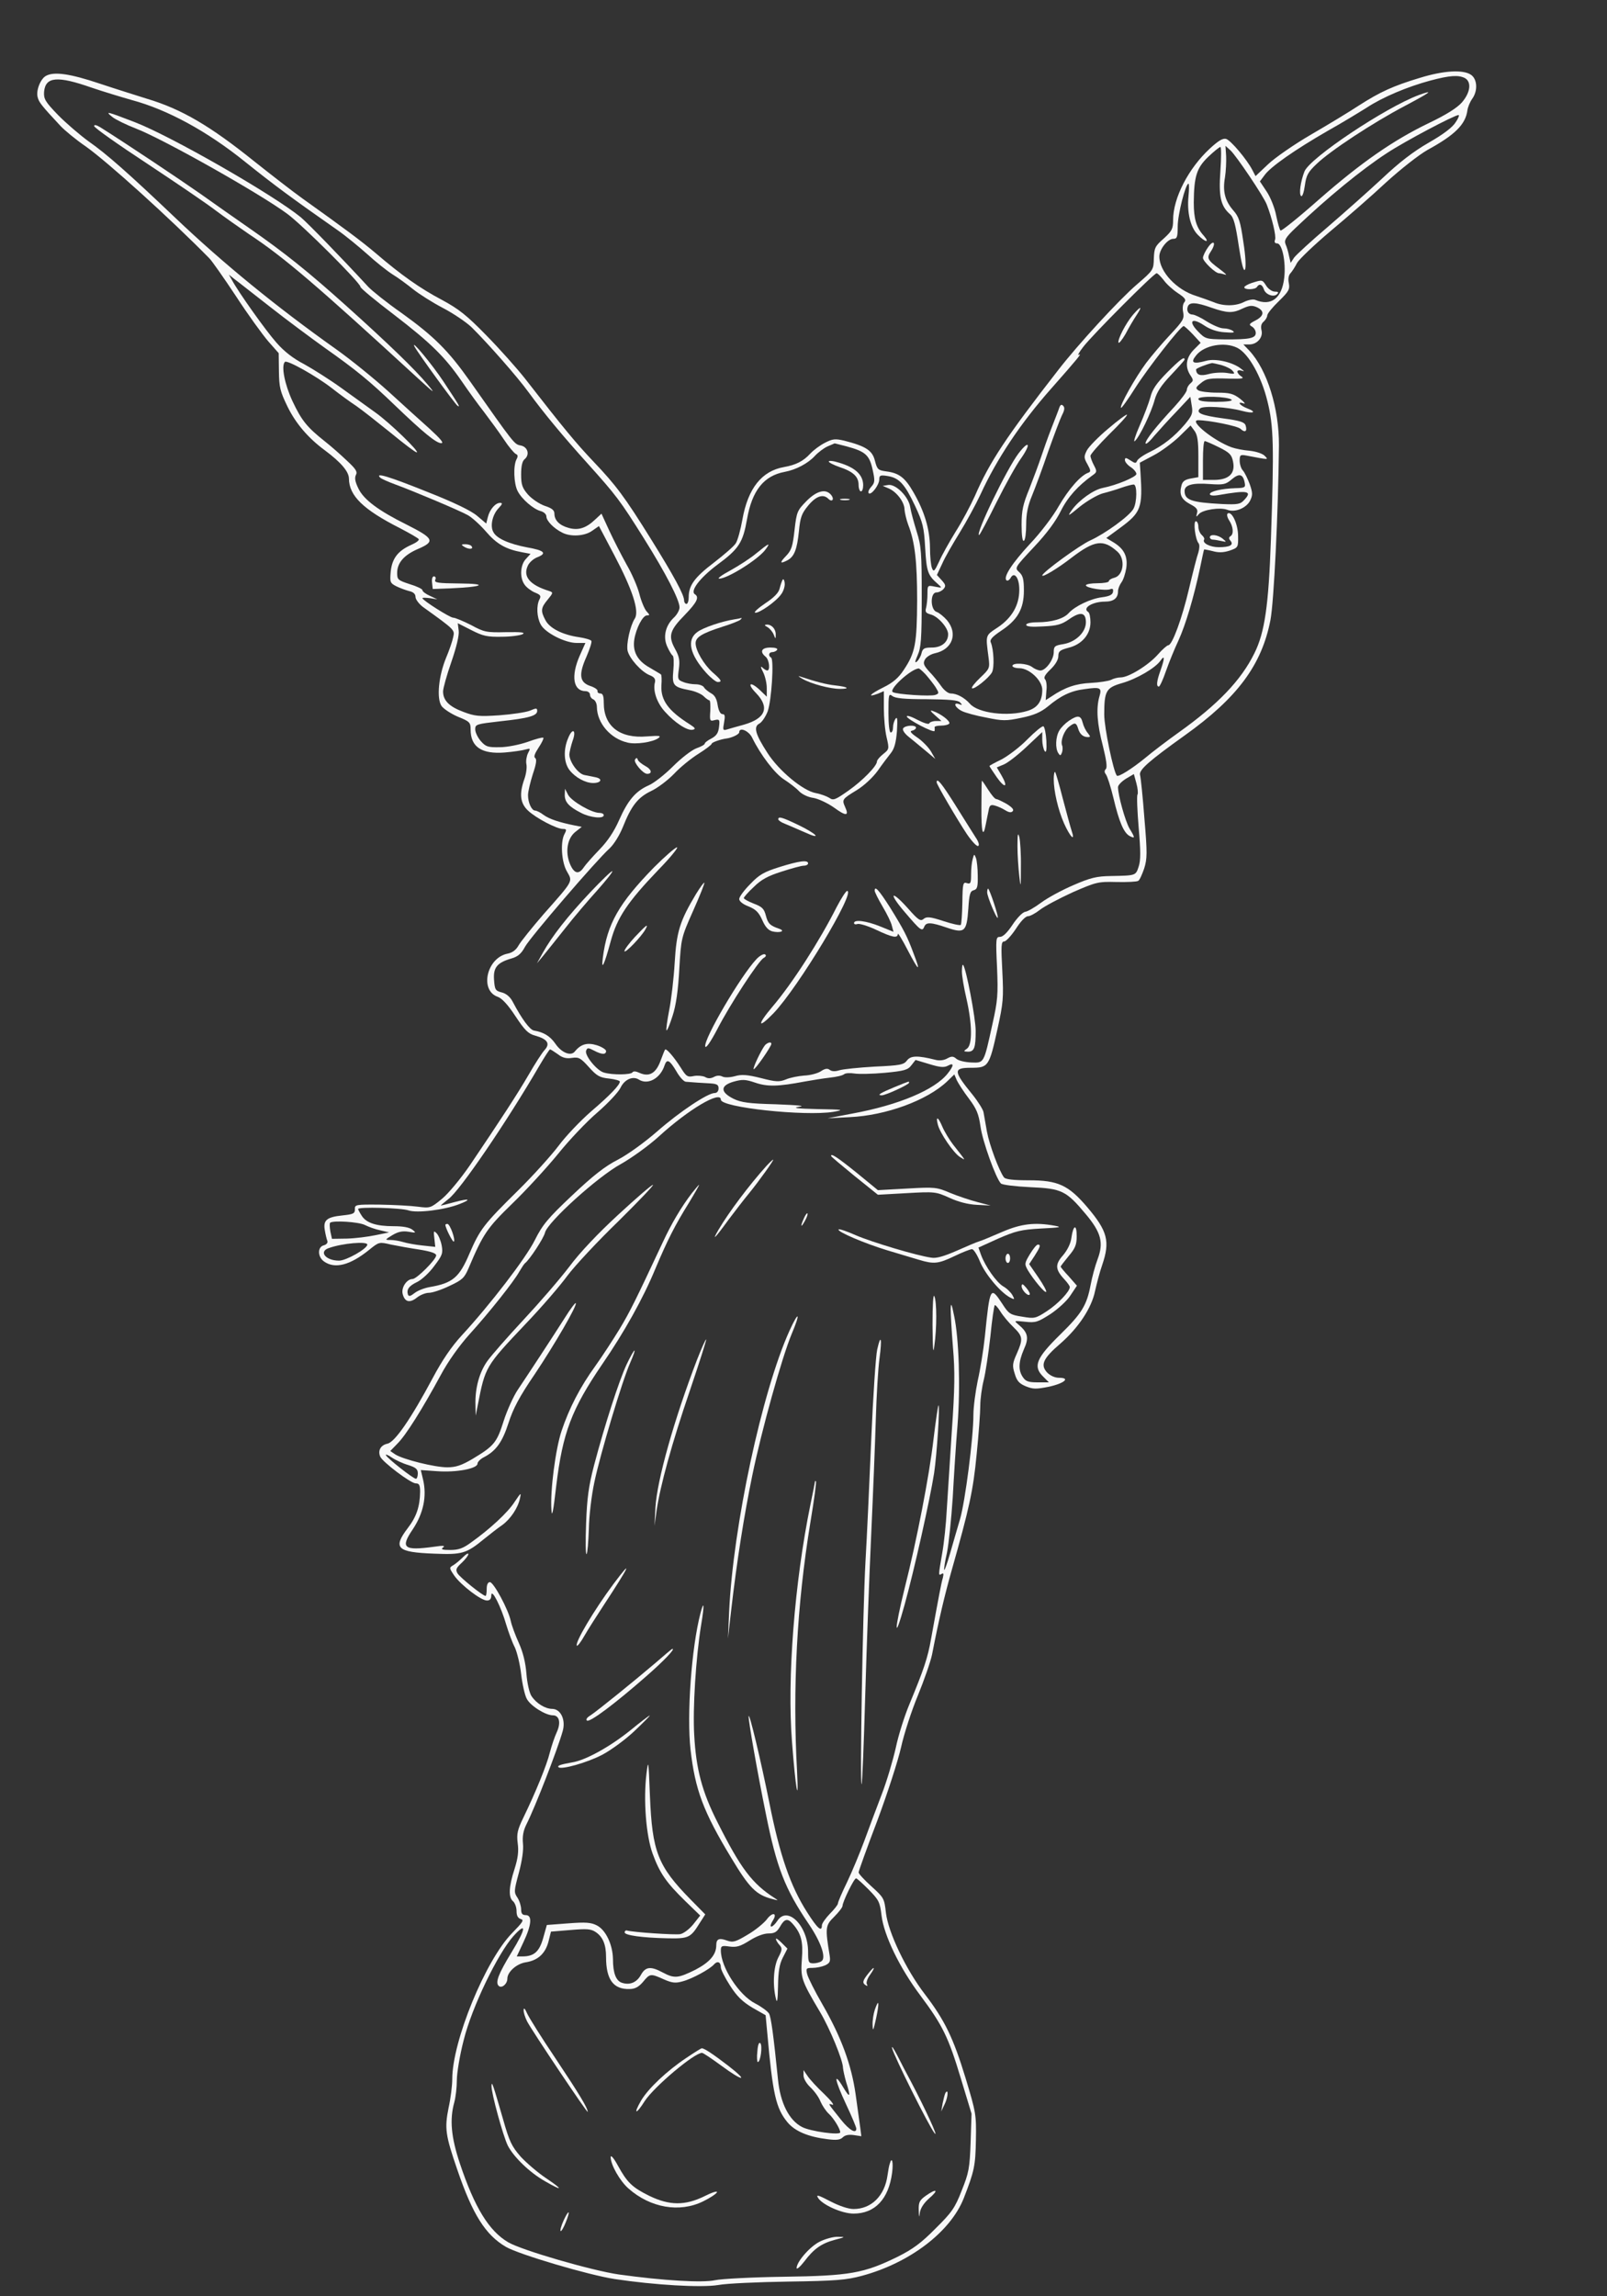 <?xml version="1.0" encoding="UTF-8" standalone="no"?>
<svg
   version="1.0"
   width="700pt"
   height="1000pt"
   viewBox="0 0 700 1000"
   preserveAspectRatio="xMidYMid meet"
   id="svg86"
   sodipodi:docname="statue1.svg"
   inkscape:version="1.3.2 (091e20e, 2023-11-25)"
   xmlns:inkscape="http://www.inkscape.org/namespaces/inkscape"
   xmlns:sodipodi="http://sodipodi.sourceforge.net/DTD/sodipodi-0.dtd"
   xmlns="http://www.w3.org/2000/svg"
   xmlns:svg="http://www.w3.org/2000/svg">
  <rect x="0" y="0" width="700" height="1000" fill="#333333" stroke="none"/>
  <defs
     id="defs86" />
  <sodipodi:namedview
     id="namedview86"
     pagecolor="#ffffff"
     bordercolor="#000000"
     borderopacity="0.25"
     inkscape:showpageshadow="2"
     inkscape:pageopacity="0.0"
     inkscape:pagecheckerboard="0"
     inkscape:deskcolor="#d1d1d1"
     inkscape:document-units="pt"
     inkscape:zoom="0.177"
     inkscape:cx="466.10169"
     inkscape:cy="666.66667"
     inkscape:window-width="1712"
     inkscape:window-height="1041"
     inkscape:window-x="0"
     inkscape:window-y="43"
     inkscape:window-maximized="1"
     inkscape:current-layer="svg86" />
  <g
     transform="translate(0,1000) scale(0.1,-0.1)"
     fill="#000000"
     stroke="none"
     id="g86"
     style="fill:#f9f9f9">
    <path
       d="M6185 9661 c-116 -35 -173 -61 -265 -120 -41 -27 -135 -84 -209 -127 -74 -43 -159 -102 -188 -130 l-54 -51 -14 27 c-24 46 -93 128 -114 135 -14 4 -33 -7 -71 -42 -93 -86 -160 -215 -160 -311 0 -39 -5 -48 -41 -81 -38 -33 -41 -41 -43 -87 -1 -49 -2 -51 -74 -113 -77 -66 -257 -262 -342 -372 -226 -290 -300 -402 -363 -548 -19 -42 -56 -112 -84 -156 -27 -44 -60 -102 -72 -130 -20 -43 -24 -47 -31 -30 -5 11 -9 52 -9 91 -1 80 -24 157 -72 240 -36 63 -62 84 -118 91 -36 5 -40 8 -50 47 -11 44 -39 63 -134 87 -39 9 -50 8 -83 -9 -22 -11 -50 -32 -64 -47 -31 -34 -64 -50 -115 -59 -97 -17 -157 -93 -181 -228 -8 -45 -21 -92 -29 -104 -8 -13 -51 -50 -95 -84 -84 -64 -110 -99 -110 -150 0 -16 -4 -30 -10 -30 -5 0 -10 7 -10 15 0 25 -46 109 -143 265 -117 188 -154 237 -252 340 -75 79 -130 145 -297 360 -37 47 -113 132 -170 190 -85 87 -119 114 -193 154 -95 50 -177 108 -288 203 -65 55 -138 109 -320 239 -42 30 -136 103 -209 161 -193 155 -317 228 -468 273 -41 13 -134 42 -206 66 -128 43 -198 53 -233 34 -24 -12 -45 -64 -37 -93 5 -22 17 -37 100 -126 17 -18 66 -59 110 -89 93 -66 363 -309 538 -487 11 -11 63 -85 116 -165 52 -80 116 -168 141 -197 l45 -51 1 -79 c1 -70 5 -87 38 -155 36 -73 90 -136 162 -189 71 -53 105 -93 105 -124 1 -74 62 -134 222 -215 42 -22 79 -43 82 -48 3 -5 -12 -16 -33 -25 -58 -26 -83 -59 -89 -116 -4 -46 -3 -50 24 -64 16 -8 41 -17 56 -21 19 -4 28 -13 28 -26 0 -10 15 -30 32 -43 142 -102 139 -100 132 -132 -3 -16 -17 -57 -31 -90 -32 -78 -42 -175 -20 -209 9 -13 41 -34 71 -47 52 -21 56 -25 56 -56 0 -76 48 -108 149 -100 36 3 77 9 90 13 22 6 22 5 11 -16 -6 -12 -10 -34 -7 -48 3 -14 -1 -43 -9 -65 -23 -65 -18 -105 16 -137 35 -33 125 -80 152 -80 16 0 17 -3 7 -22 -19 -35 -13 -124 11 -164 25 -44 29 -37 -102 -185 -51 -59 -100 -120 -109 -136 -11 -20 -27 -32 -48 -36 -91 -18 -123 -160 -43 -188 18 -6 45 -35 77 -84 41 -62 56 -77 86 -85 54 -15 67 -35 41 -63 -11 -12 -42 -60 -69 -107 -50 -86 -124 -199 -255 -393 -41 -60 -95 -125 -123 -148 -49 -40 -51 -41 -105 -34 -30 4 -104 8 -165 9 -106 1 -110 0 -109 -20 0 -19 -7 -22 -54 -27 -69 -7 -85 -21 -77 -65 3 -18 8 -39 11 -46 3 -8 -4 -16 -15 -19 -29 -7 -28 -51 1 -71 47 -33 113 -16 196 51 43 35 44 35 95 23 29 -6 85 -16 125 -22 49 -8 72 -16 72 -25 0 -18 -85 -103 -103 -103 -25 0 -50 -37 -43 -65 9 -35 30 -41 62 -16 15 12 38 21 53 21 14 0 54 13 89 30 56 26 65 35 83 77 64 151 81 175 191 282 60 58 150 156 199 216 49 61 126 142 172 181 46 40 91 88 100 107 17 36 53 52 79 36 40 -26 95 5 113 62 10 29 22 23 51 -26 14 -25 33 -46 42 -46 34 -3 68 -5 105 -7 30 -2 37 -6 37 -22 0 -12 -7 -20 -17 -20 -30 0 -152 -81 -249 -166 -55 -48 -128 -101 -172 -124 -57 -29 -109 -70 -200 -156 -106 -100 -129 -128 -162 -194 -39 -79 -197 -284 -319 -416 -45 -49 -85 -108 -126 -185 -95 -178 -165 -279 -197 -286 -29 -6 -43 -29 -32 -56 9 -23 133 -117 155 -117 15 0 19 -7 19 -37 -1 -64 -16 -109 -54 -158 -66 -87 -47 -105 115 -111 122 -5 140 0 219 65 25 20 59 47 77 59 36 26 69 74 78 117 6 27 4 25 -23 -15 -29 -46 -108 -119 -191 -178 -34 -25 -54 -32 -90 -32 -35 0 -42 3 -31 11 11 8 0 9 -40 3 -132 -18 -147 -5 -92 76 46 69 62 143 45 216 l-10 42 72 -5 c82 -6 175 11 175 33 0 7 12 20 28 28 52 27 80 65 107 149 20 62 47 114 114 212 87 130 187 302 179 310 -2 3 -24 -26 -47 -63 -56 -88 -165 -254 -206 -315 -18 -27 -46 -88 -61 -135 -30 -95 -42 -109 -135 -165 -49 -29 -74 -37 -111 -37 -54 0 -191 34 -226 56 l-22 15 32 33 c36 36 106 147 188 298 32 60 81 128 124 176 88 97 195 232 218 274 10 17 21 34 25 37 19 14 81 108 87 133 10 45 231 245 331 299 46 26 120 79 164 119 130 119 271 202 271 161 0 -34 366 -73 490 -53 50 9 44 10 -70 12 -87 2 -111 5 -80 10 31 4 0 7 -100 11 -119 3 -152 8 -185 24 -58 29 -58 57 -1 74 39 11 52 11 96 -4 53 -18 99 -17 215 5 33 6 83 14 110 17 28 3 55 9 62 15 6 5 26 6 45 3 18 -3 78 -2 132 3 86 8 101 13 116 33 l18 23 60 -18 c46 -14 64 -16 81 -7 27 15 27 1 -1 -34 -56 -71 -213 -137 -413 -174 l-110 -21 96 5 c158 7 338 73 425 156 l31 30 11 -26 c7 -14 30 -50 53 -80 33 -44 42 -66 50 -121 9 -65 67 -226 89 -248 6 -6 64 -13 128 -16 137 -6 156 -15 242 -118 67 -80 78 -124 51 -196 -11 -29 -24 -78 -30 -110 -17 -90 -38 -125 -133 -218 -104 -102 -119 -138 -75 -182 l26 -26 -49 0 c-39 0 -52 4 -64 22 -21 30 -20 66 4 122 23 50 18 73 -24 108 -20 17 -20 17 29 12 46 -5 55 -2 110 33 33 22 73 58 88 82 l28 42 -35 40 c-20 21 -36 41 -36 43 0 2 16 23 35 46 29 34 35 50 35 87 0 54 -15 49 -23 -7 -3 -25 -17 -53 -36 -76 -36 -40 -35 -62 5 -105 13 -14 24 -29 24 -34 0 -19 -52 -74 -100 -105 -49 -32 -54 -33 -107 -24 -52 8 -59 12 -87 56 -52 79 -54 75 -76 -142 -6 -58 -20 -144 -31 -192 -10 -48 -19 -116 -19 -150 0 -100 -36 -377 -58 -453 -11 -38 -31 -105 -43 -148 -12 -42 -24 -76 -26 -74 -2 2 3 37 12 76 8 40 19 148 25 239 5 92 14 235 21 317 13 168 6 377 -15 475 -11 54 -14 59 -15 29 0 -20 4 -95 10 -167 9 -104 8 -178 -5 -364 -8 -128 -18 -282 -22 -343 -3 -60 -12 -146 -20 -190 -17 -98 -17 -98 -2 -89 8 5 9 0 5 -17 -7 -23 -17 -77 -51 -264 -15 -86 -32 -135 -94 -285 -22 -52 -49 -138 -60 -191 -12 -53 -39 -146 -62 -205 -23 -60 -57 -151 -76 -203 -19 -51 -52 -131 -74 -177 -22 -45 -40 -87 -40 -93 0 -6 -16 -26 -35 -45 -19 -20 -35 -42 -35 -51 0 -30 -19 -14 -64 57 -73 114 -119 247 -165 478 -38 189 -88 397 -90 376 -2 -16 39 -249 75 -425 47 -234 83 -327 187 -480 54 -80 77 -148 55 -162 -7 -5 -23 -9 -35 -9 -21 0 -23 5 -23 50 0 113 -90 203 -134 135 -9 -14 -21 -25 -26 -25 -6 0 -3 11 5 24 24 36 0 42 -26 6 -13 -16 -49 -46 -82 -65 -53 -32 -64 -35 -90 -26 -35 13 -47 7 -47 -20 0 -41 -28 -74 -91 -107 -75 -37 -91 -39 -142 -12 -52 28 -75 26 -95 -10 -18 -33 -48 -46 -82 -35 -27 8 -40 43 -40 103 -1 63 -31 127 -70 147 -25 13 -48 15 -125 9 l-93 -7 -16 -57 c-17 -60 -40 -80 -91 -80 l-24 0 29 62 c36 76 39 118 10 118 -15 0 -20 7 -20 25 0 14 -7 37 -16 51 -16 23 -15 30 6 108 14 52 21 100 18 127 -3 31 1 56 15 84 39 77 135 325 158 406 14 49 -8 96 -45 97 -31 0 -70 24 -91 56 -9 13 -19 57 -22 98 -4 49 -15 93 -33 133 -15 33 -31 76 -35 95 -10 50 -75 170 -91 170 -9 0 -14 -11 -14 -30 0 -16 -2 -30 -5 -30 -12 0 -111 80 -122 98 -9 16 -7 23 18 46 16 15 29 32 29 38 0 6 -10 0 -23 -13 -13 -13 -32 -29 -42 -35 -19 -11 -19 -12 4 -46 29 -41 116 -108 142 -108 13 0 19 7 19 23 1 32 43 -51 65 -128 10 -33 26 -77 37 -98 10 -21 23 -74 28 -117 5 -44 16 -92 24 -107 15 -31 82 -73 114 -73 29 0 36 -33 17 -74 -9 -19 -22 -58 -30 -88 -13 -54 -62 -174 -116 -285 -25 -52 -29 -69 -24 -110 5 -35 1 -66 -14 -113 -25 -77 -27 -123 -6 -140 8 -7 15 -26 15 -42 0 -21 6 -31 18 -35 16 -4 9 -14 -37 -61 -116 -118 -261 -471 -261 -636 0 -28 -7 -85 -16 -125 -18 -90 -14 -119 38 -270 67 -196 123 -284 212 -336 57 -33 361 -123 474 -140 172 -26 376 -38 450 -26 37 7 175 13 307 15 205 3 252 7 319 25 208 56 386 191 444 338 46 118 51 141 53 255 2 109 0 119 -45 268 -54 177 -91 252 -177 365 -83 108 -160 270 -170 355 -7 63 -9 66 -63 115 -31 28 -56 55 -56 61 0 5 36 106 81 224 44 118 91 263 104 321 13 59 46 160 73 225 27 66 55 146 62 179 29 150 55 259 85 365 77 272 94 348 109 505 9 88 16 184 16 214 0 29 7 79 15 111 8 32 21 118 29 190 7 72 16 133 19 136 2 3 14 -10 25 -28 11 -18 37 -49 56 -67 42 -41 43 -52 15 -116 -19 -42 -20 -53 -9 -87 9 -31 19 -43 48 -55 32 -13 45 -13 101 -2 68 15 95 39 44 39 -18 0 -38 9 -52 23 -30 33 -18 61 58 126 79 69 136 155 151 229 7 31 20 82 31 113 35 103 24 147 -65 252 -82 96 -127 117 -254 117 -68 0 -103 4 -109 13 -21 28 -63 140 -74 199 -6 35 -13 73 -15 85 -2 11 -23 45 -47 75 -85 104 -86 118 -7 118 75 0 79 5 115 169 25 114 27 134 21 252 -6 112 -5 129 8 129 8 0 31 25 51 55 21 33 42 55 53 55 9 0 33 13 52 28 19 15 83 49 142 76 103 45 111 47 192 45 46 -1 88 1 94 5 6 3 17 28 26 54 13 42 14 66 1 217 -7 94 -16 179 -19 190 -6 22 39 61 194 172 230 164 336 307 374 503 15 78 34 466 37 760 1 161 -51 329 -129 413 l-26 27 26 0 c34 0 61 31 53 62 -4 16 -1 29 9 37 9 8 16 20 16 27 0 8 23 36 50 62 44 43 49 52 44 79 -4 19 -1 35 8 44 7 8 20 28 28 44 9 16 74 78 145 138 72 60 181 155 243 213 65 59 143 120 180 141 119 65 166 111 174 173 2 14 11 36 21 50 25 35 22 85 -5 104 -34 24 -120 19 -223 -13z m196 -1 c30 -17 24 -63 -13 -106 -21 -24 -69 -54 -142 -89 -156 -75 -296 -172 -481 -334 -87 -77 -163 -138 -167 -135 -4 3 -12 32 -19 65 -6 33 -25 80 -41 104 l-30 45 21 28 c25 35 130 109 276 193 61 34 136 80 168 100 70 46 177 91 277 118 86 23 123 25 151 11z m-5981 -42 c47 -16 126 -40 175 -54 153 -41 327 -135 493 -269 130 -104 202 -157 402 -297 36 -25 94 -73 130 -105 36 -33 85 -72 110 -88 25 -15 65 -45 90 -65 25 -20 83 -57 129 -81 46 -24 102 -62 125 -84 70 -69 199 -215 249 -284 69 -94 148 -189 257 -310 124 -138 141 -160 245 -326 96 -153 155 -268 155 -300 0 -12 -11 -32 -25 -45 -37 -35 -48 -85 -28 -127 8 -18 19 -36 23 -38 5 -3 6 -32 3 -64 -6 -66 -1 -73 72 -87 21 -4 48 -15 59 -25 11 -11 23 -19 26 -19 4 0 5 -21 4 -46 -3 -43 -2 -46 19 -40 21 5 23 2 19 -30 -3 -26 -11 -38 -33 -50 -16 -8 -29 -18 -29 -22 0 -5 -17 -14 -37 -21 -21 -8 -66 -43 -101 -78 -36 -36 -83 -73 -106 -83 -57 -25 -91 -65 -129 -151 -22 -50 -50 -92 -86 -129 -29 -30 -60 -65 -68 -77 -22 -33 -42 -28 -60 14 -22 53 -12 112 23 140 l28 22 -30 6 c-69 14 -111 28 -136 46 -14 11 -31 19 -37 19 -15 0 -31 34 -31 67 0 16 10 57 21 92 15 44 18 65 10 70 -7 5 -2 19 15 45 14 21 23 40 21 43 -3 3 -34 -5 -69 -18 -35 -12 -88 -23 -121 -23 -52 -1 -61 2 -83 27 -13 15 -24 38 -24 51 0 22 6 23 110 35 123 13 160 24 160 45 0 13 -4 13 -32 1 -18 -7 -78 -16 -133 -20 -89 -6 -107 -4 -157 15 -62 23 -88 50 -88 89 0 13 16 71 36 128 22 64 35 117 32 137 l-4 32 59 -30 c51 -26 69 -30 132 -29 40 0 81 6 91 11 14 8 -4 10 -72 9 -85 -2 -95 0 -152 31 -34 17 -69 32 -78 32 -14 0 -134 76 -134 85 0 3 15 2 33 0 l32 -5 -32 15 c-18 8 -33 19 -33 25 0 5 -25 17 -55 26 -52 17 -55 20 -55 49 0 44 30 78 90 104 77 33 71 46 -50 107 -121 60 -185 108 -208 155 -15 30 -18 47 -12 60 8 14 1 26 -38 62 -26 25 -69 63 -97 85 -77 61 -101 90 -141 175 -34 73 -50 154 -33 171 9 10 137 -62 204 -114 33 -26 81 -61 107 -78 26 -18 93 -71 150 -117 57 -47 107 -85 113 -85 16 0 -116 128 -179 173 -32 23 -100 72 -150 108 -50 36 -123 82 -161 103 -48 25 -87 55 -121 94 -47 53 -167 222 -194 273 l-13 23 25 -20 c14 -10 83 -65 154 -120 71 -56 179 -136 239 -179 136 -96 196 -145 305 -250 123 -118 180 -165 202 -165 13 0 -3 19 -51 63 -38 34 -119 107 -180 163 -61 55 -163 138 -228 184 -258 183 -491 373 -699 571 -205 195 -300 279 -379 334 -38 28 -98 79 -133 115 -55 57 -62 69 -60 100 6 66 57 71 208 18z m5941 -150 c-13 -22 -54 -53 -117 -89 -68 -39 -130 -87 -203 -156 -58 -54 -165 -149 -237 -211 -72 -61 -138 -122 -147 -134 l-15 -23 -7 30 c-3 17 -10 40 -15 51 -7 18 0 30 43 71 142 135 289 255 398 326 79 52 293 165 312 166 5 1 0 -14 -12 -31z m-1025 -212 c-8 -112 1 -153 42 -189 16 -14 24 -45 38 -138 12 -79 21 -113 27 -103 5 9 3 58 -7 120 -13 90 -19 110 -45 139 -35 41 -46 82 -35 143 4 26 6 67 5 92 l-3 45 22 -20 c25 -23 145 -201 158 -236 23 -59 42 -138 36 -153 -4 -10 -1 -16 9 -16 22 0 39 -81 31 -150 -10 -89 -57 -125 -126 -96 -9 4 -30 0 -47 -8 -37 -20 -93 -20 -134 -2 -18 7 -52 19 -76 27 -86 26 -161 106 -161 172 0 31 36 77 61 77 16 0 19 7 19 54 0 51 34 186 47 186 3 0 3 -24 0 -54 -7 -71 8 -135 40 -168 32 -33 55 -38 27 -5 -33 36 -44 74 -44 145 1 115 13 151 63 199 25 24 49 43 53 43 4 0 4 -47 0 -104z m-247 -476 c12 -17 40 -42 61 -56 32 -21 38 -30 29 -40 -7 -8 -9 -27 -5 -45 5 -27 -1 -37 -57 -97 -35 -37 -81 -92 -104 -122 -47 -63 -118 -189 -110 -196 2 -3 31 37 63 88 54 85 197 268 210 268 3 0 21 -16 40 -36 l34 -37 -30 -30 c-34 -35 -39 -74 -15 -111 14 -21 14 -24 0 -36 -8 -7 -15 -19 -15 -27 0 -9 -24 -41 -53 -73 -80 -86 -127 -145 -127 -160 0 -8 17 6 37 31 21 24 65 73 98 107 l60 64 6 -38 c6 -34 2 -43 -29 -81 -47 -55 -95 -93 -155 -122 -27 -13 -51 -30 -54 -38 -5 -12 -9 -11 -29 2 -20 13 -24 13 -24 1 0 -7 11 -21 25 -30 14 -9 25 -23 25 -30 0 -13 -86 -49 -147 -61 -40 -8 -103 -53 -134 -96 -21 -30 -18 -29 34 14 31 25 76 51 99 58 24 6 61 17 83 25 23 8 46 14 53 14 16 0 15 -78 -1 -106 -17 -31 -123 -108 -187 -137 -47 -21 -210 -140 -210 -153 0 -10 68 31 126 76 102 78 140 83 202 27 35 -32 26 -103 -14 -113 -13 -3 -24 -10 -24 -15 0 -5 -22 -9 -50 -9 -27 0 -50 -4 -50 -9 0 -12 84 -25 106 -17 11 4 14 1 12 -12 -2 -12 -16 -19 -48 -23 -49 -6 -118 -39 -145 -69 -22 -25 -75 -40 -137 -40 -29 0 -48 -5 -48 -11 0 -8 24 -10 74 -7 61 3 80 8 114 32 49 34 72 29 72 -14 0 -43 -44 -86 -98 -95 -38 -6 -42 -10 -42 -35 0 -33 -35 -80 -58 -80 -9 0 -26 7 -36 15 -22 17 -86 20 -86 5 0 -5 13 -10 30 -10 43 0 100 -53 100 -94 0 -50 -21 -79 -65 -92 -85 -26 -214 -10 -250 31 -24 27 -57 45 -84 45 -11 0 -29 14 -42 33 -12 17 -35 46 -52 63 -24 27 -27 35 -18 52 6 11 25 23 43 27 76 16 102 85 53 144 -14 16 -35 33 -45 36 -28 9 -29 85 -1 85 10 0 24 7 31 15 11 13 9 19 -8 38 l-21 23 23 49 c12 28 47 88 76 135 29 47 70 122 91 167 71 155 175 311 309 462 114 129 135 155 120 146 -8 -5 0 11 19 35 40 52 307 320 319 320 5 0 18 -14 31 -30z m208 -120 c70 -24 92 -25 137 -3 29 13 40 14 61 5 34 -16 32 -38 -7 -58 -27 -14 -29 -18 -15 -26 9 -5 17 -17 17 -28 0 -23 -27 -29 -137 -28 -79 1 -83 2 -114 34 -45 46 -28 63 26 27 25 -17 56 -28 89 -30 38 -3 47 -2 36 6 -8 6 -26 11 -41 11 -14 0 -46 14 -72 30 -26 17 -54 30 -62 30 -18 0 -28 17 -21 35 7 20 36 19 103 -5z m113 -175 c49 -25 105 -125 131 -233 27 -108 29 -197 15 -602 -10 -288 -27 -405 -72 -495 -58 -118 -160 -224 -330 -345 -49 -35 -115 -85 -147 -112 -55 -45 -115 -83 -122 -76 -15 17 -55 209 -55 266 0 103 8 117 77 137 64 18 146 66 168 98 19 27 19 11 0 -43 -17 -47 -19 -70 -7 -70 4 0 18 30 31 68 13 37 37 96 54 132 32 70 67 189 94 315 9 44 17 81 18 82 0 1 17 -2 37 -7 25 -7 46 -7 74 2 37 13 38 14 37 64 0 51 -27 109 -45 98 -5 -3 -3 -16 6 -30 18 -27 21 -60 6 -69 -8 -5 -8 -11 0 -20 15 -18 -2 -28 -51 -28 -38 0 -73 18 -64 33 3 4 -2 13 -10 20 -8 7 -15 23 -15 36 0 13 -5 24 -11 24 -12 0 -3 -78 12 -96 5 -6 4 -23 -1 -40 -6 -16 -24 -87 -41 -159 -30 -128 -73 -245 -90 -245 -5 0 -26 -18 -46 -41 -42 -47 -127 -99 -161 -99 -13 0 -32 -5 -43 -11 -11 -5 -50 -11 -87 -13 -65 -3 -113 -19 -172 -59 l-25 -16 3 40 c3 22 0 45 -6 51 -7 7 0 20 24 43 21 20 34 42 34 57 0 22 7 27 44 37 58 14 96 58 96 111 0 21 -4 42 -10 45 -27 17 19 45 73 45 38 0 57 15 57 45 0 11 7 28 15 39 8 10 17 38 21 62 7 51 -9 84 -57 113 l-30 18 60 44 c91 67 99 87 89 239 l-3 45 60 32 c33 17 82 54 110 80 l51 50 17 -23 c13 -18 17 -43 17 -112 l0 -90 -34 -6 c-26 -5 -36 -13 -40 -32 -10 -38 0 -59 39 -80 27 -14 34 -23 29 -39 -4 -18 -4 -18 8 -4 16 19 92 31 124 19 33 -13 82 7 99 39 12 24 12 34 -1 72 -9 24 -22 51 -30 60 -8 8 -14 28 -14 43 0 25 3 27 30 22 100 -19 96 -19 79 -1 -10 10 -38 19 -65 22 -27 2 -62 9 -79 15 -78 28 -189 118 -146 118 48 0 170 -25 184 -37 20 -19 31 -12 23 14 -5 15 -24 21 -98 31 -96 13 -120 24 -101 43 13 13 118 7 182 -10 52 -14 68 -6 23 11 -33 13 -46 32 -14 21 9 -3 2 6 -17 21 -29 22 -45 26 -100 26 -36 0 -73 5 -81 10 -13 9 -12 13 9 30 26 22 37 24 131 21 50 -1 61 1 48 9 -10 6 -18 16 -18 22 0 5 8 7 18 4 14 -5 13 -3 -3 9 -36 28 -110 45 -150 34 -58 -16 -71 -9 -45 23 35 45 125 61 180 33z m-69 -75 c20 -6 43 -17 49 -26 11 -13 8 -14 -27 -8 -21 3 -57 1 -78 -5 -37 -10 -54 -4 -55 20 0 5 46 23 70 28 3 0 21 -4 41 -9z m44 -151 c5 -5 -21 -9 -68 -9 -55 0 -77 4 -77 13 0 14 129 11 145 -4z m-55 -207 c46 -23 55 -32 61 -62 11 -52 -18 -80 -83 -80 l-48 0 0 85 c0 47 3 85 8 84 4 0 32 -12 62 -27z m-1622 4 c81 -22 99 -37 113 -101 11 -49 10 -57 -6 -75 -10 -11 -15 -23 -11 -28 11 -10 46 36 46 60 0 18 5 20 36 15 51 -8 75 -35 120 -130 34 -73 39 -93 44 -183 6 -103 11 -119 55 -157 20 -18 20 -18 -12 -12 -33 7 -33 6 -33 -32 0 -21 -3 -48 -6 -60 -5 -18 -1 -23 20 -29 32 -8 76 -58 76 -86 0 -35 -29 -58 -71 -58 -33 0 -40 -4 -45 -25 -3 -13 -12 -29 -20 -36 -10 -8 -9 -1 3 27 15 33 18 70 18 254 0 193 -2 222 -22 285 -12 39 -25 86 -28 106 -7 46 -63 102 -96 97 l-24 -4 26 -11 c35 -15 69 -60 69 -92 1 -14 8 -44 16 -66 29 -74 39 -159 39 -330 -1 -188 -8 -227 -58 -302 -23 -35 -47 -56 -90 -77 -58 -29 -72 -45 -23 -27 l26 11 0 -74 c0 -41 5 -98 12 -127 12 -51 11 -52 -15 -73 -15 -12 -27 -26 -27 -32 0 -20 -63 -84 -124 -127 -57 -40 -66 -44 -83 -32 -11 7 -37 17 -59 21 -56 10 -161 97 -211 175 -53 82 -62 114 -35 128 11 6 27 30 36 53 17 48 28 225 15 234 -14 8 -10 24 5 24 8 0 18 5 21 10 4 6 -8 10 -29 10 -39 0 -48 -18 -21 -40 16 -13 21 -60 7 -60 -4 0 -14 6 -21 13 -9 8 -8 1 3 -20 9 -18 16 -49 16 -69 l0 -38 -28 27 c-44 42 -61 32 -19 -11 61 -63 42 -111 -53 -138 -30 -8 -64 -18 -74 -21 -17 -5 -18 -2 -12 30 5 29 4 37 -7 37 -9 0 -17 15 -21 40 -4 27 -13 43 -29 51 -12 7 -26 18 -30 25 -4 8 -21 14 -37 14 -16 0 -40 4 -54 10 -24 9 -25 13 -19 56 5 38 2 55 -17 89 -30 55 -23 80 42 146 54 56 65 78 45 91 -22 14 21 71 97 128 95 70 112 97 130 199 22 125 73 189 164 206 49 9 102 37 132 70 14 15 39 34 55 41 17 7 30 13 30 13 0 1 24 -6 53 -13z m1734 -159 c4 -20 0 -22 -41 -23 -61 -2 -111 -14 -111 -26 0 -6 15 -8 38 -4 126 22 149 18 112 -21 -17 -19 -28 -21 -97 -18 -133 7 -163 17 -163 57 0 26 34 36 110 30 60 -4 69 -2 96 21 32 27 49 23 56 -16z m-1390 -834 c14 -16 33 -40 43 -55 16 -26 16 -28 0 -34 -19 -8 -171 2 -186 12 -19 11 77 99 112 103 3 1 17 -11 31 -26z m757 -96 c-15 -52 -10 -120 15 -215 15 -61 20 -94 13 -101 -7 -7 -7 -14 0 -23 6 -7 21 -53 33 -103 25 -105 45 -152 71 -166 24 -12 24 -8 -1 33 -18 31 -50 144 -50 180 0 9 16 25 35 37 l34 20 11 -40 c6 -22 8 -44 5 -49 -4 -6 -1 -71 5 -144 9 -103 9 -143 0 -170 -13 -39 -11 -39 -120 -41 -63 -1 -89 -7 -165 -40 -49 -21 -112 -55 -140 -76 -27 -20 -59 -39 -70 -40 -11 -2 -36 -28 -55 -57 -22 -33 -41 -52 -54 -52 -18 0 -19 -6 -13 -132 5 -120 3 -145 -20 -248 -38 -173 -36 -169 -92 -167 -27 1 -56 8 -65 16 -14 12 -21 12 -41 1 -14 -8 -35 -10 -52 -5 -76 19 -106 18 -122 -3 -14 -19 -30 -22 -141 -27 -69 -4 -138 -11 -154 -16 -19 -6 -33 -5 -42 2 -9 7 -20 6 -38 -6 -13 -9 -46 -18 -73 -19 -26 -2 -62 -9 -80 -17 -28 -11 -43 -11 -108 6 -60 15 -85 17 -115 8 -23 -6 -45 -6 -54 -1 -10 5 -24 5 -36 -2 -14 -7 -26 -8 -39 0 -11 5 -33 7 -49 4 -27 -6 -33 -2 -57 37 -30 47 -63 85 -68 78 -2 -2 -11 -25 -21 -52 -20 -52 -49 -68 -91 -49 -15 7 -26 8 -30 2 -7 -11 -87 -12 -124 -1 -31 8 -85 75 -78 95 5 14 9 14 34 1 34 -18 53 -19 53 -2 0 6 -18 18 -40 25 -42 13 -70 5 -96 -27 -17 -22 -58 -6 -85 34 -23 33 -51 50 -93 57 -18 3 -53 50 -93 126 -11 21 -28 35 -47 40 -28 7 -31 12 -34 55 -4 54 14 75 76 93 28 8 43 21 59 51 24 43 312 378 368 428 19 18 43 56 58 93 37 93 65 129 123 157 28 13 73 47 100 75 26 28 74 67 106 87 32 20 58 40 58 44 0 6 40 20 65 23 23 3 55 18 55 27 0 24 41 7 56 -23 37 -76 100 -158 140 -183 23 -15 52 -37 64 -50 13 -14 40 -27 64 -30 22 -4 62 -23 89 -42 52 -38 67 -38 48 3 -14 32 -13 34 51 73 31 19 69 54 91 84 20 29 47 64 58 78 15 19 22 46 26 95 3 50 2 65 -6 54 -6 -8 -11 -25 -11 -37 0 -13 -4 -23 -10 -23 -6 0 -10 35 -10 86 0 79 1 85 17 73 12 -10 52 -14 149 -14 99 -1 137 -4 146 -14 11 -12 10 -13 -5 -7 -28 9 -16 -17 14 -31 14 -7 61 -20 105 -28 72 -15 86 -15 153 -1 54 11 84 24 115 49 57 48 102 69 161 76 69 10 75 6 64 -32z m-2359 -1558 c20 -16 38 -20 62 -16 29 4 37 0 73 -40 34 -38 47 -46 88 -50 26 -3 47 -9 47 -13 0 -15 -42 -59 -125 -130 -47 -41 -111 -108 -142 -150 -31 -41 -110 -129 -177 -195 -149 -147 -165 -168 -211 -274 -44 -104 -73 -129 -173 -146 -23 -4 -52 -15 -66 -26 -18 -14 -25 -16 -29 -7 -7 22 4 38 40 55 19 9 53 40 74 69 36 47 39 56 33 90 -4 21 -14 45 -22 53 -13 13 -14 11 -10 -22 l4 -37 -56 6 c-30 3 -68 10 -84 15 -16 5 -41 9 -55 9 -25 0 -25 1 8 21 25 15 44 19 70 15 34 -6 35 -5 17 9 -13 10 -41 15 -81 15 -76 0 -119 14 -139 45 -9 14 -16 27 -16 30 0 10 187 5 219 -6 37 -13 159 2 224 28 53 21 41 25 -23 8 -30 -8 -57 -15 -59 -15 -3 0 12 12 32 28 50 36 256 339 396 580 23 39 44 72 47 72 3 0 18 -10 34 -21z m-840 -744 c16 -8 46 -19 67 -23 l38 -9 -59 -12 c-33 -7 -89 -14 -125 -15 l-65 -1 -7 32 c-3 18 -4 35 -1 38 12 11 125 4 152 -10z m10 -85 c0 -18 -92 -70 -123 -70 -59 0 -90 40 -44 55 59 21 167 30 167 15z m178 -960 c34 -11 42 -18 42 -37 0 -12 -4 -23 -8 -23 -12 0 -126 90 -131 103 -2 5 9 1 25 -10 16 -11 48 -26 72 -33z m2006 -1849 c44 -45 49 -54 56 -113 10 -85 78 -227 169 -348 97 -130 122 -181 176 -360 l47 -155 -4 -125 c-4 -113 -8 -133 -39 -210 -29 -75 -43 -95 -114 -165 -62 -63 -99 -90 -165 -123 -147 -72 -208 -83 -495 -87 -139 -2 -272 -9 -300 -15 -54 -12 -226 -2 -420 25 -117 17 -421 105 -481 140 -84 49 -147 152 -211 344 -38 114 -45 191 -24 266 6 22 11 65 11 96 0 31 13 110 30 175 35 142 149 378 217 453 58 64 55 33 -8 -70 -58 -95 -72 -132 -57 -147 13 -13 38 8 38 31 0 29 39 64 78 71 55 8 87 38 101 90 l11 44 85 7 c71 6 89 5 110 -9 31 -21 45 -54 45 -109 0 -98 32 -141 102 -139 24 0 40 9 59 31 30 37 33 37 91 11 36 -16 51 -17 80 -9 43 11 121 54 138 74 15 17 30 11 30 -13 0 -9 18 -45 40 -79 30 -47 54 -70 97 -96 l58 -33 7 -75 c24 -270 38 -330 88 -391 33 -40 92 -64 175 -74 38 -5 55 -3 66 8 10 10 26 13 48 10 l33 -5 -5 39 c-3 22 -12 86 -20 144 -18 127 -62 248 -145 392 -33 57 -62 115 -66 131 -6 25 -4 27 23 27 17 0 41 5 55 11 21 10 24 17 20 43 -20 121 -19 131 20 169 20 20 36 41 36 47 0 17 50 120 59 120 4 0 28 -22 55 -49z m-332 -148 c38 -43 47 -78 41 -154 -6 -82 -3 -93 79 -231 43 -72 100 -211 100 -243 1 -11 7 -39 14 -63 21 -65 17 -72 -13 -22 -44 73 -37 31 12 -73 25 -53 45 -101 45 -107 0 -24 -30 -7 -66 38 -60 75 -59 73 -38 66 10 -3 -6 18 -36 47 -30 28 -63 64 -72 78 l-18 26 0 -23 c0 -14 13 -36 30 -52 17 -16 37 -43 44 -62 8 -18 24 -42 36 -53 21 -19 50 -66 50 -81 0 -14 -130 4 -166 23 -57 29 -95 105 -105 206 -20 197 -30 270 -39 288 -6 10 -33 30 -60 44 -71 36 -150 158 -150 231 0 20 4 22 38 17 31 -4 47 1 87 26 30 19 62 31 82 31 27 0 37 6 51 30 19 34 33 37 54 13z"
       id="path1"
       style="fill:#f9f9f9" />
    <path
       d="M6180 9586 c-145 -54 -475 -274 -498 -333 -17 -44 -25 -100 -14 -107 5 -3 12 17 16 47 6 44 14 58 51 93 59 57 246 180 385 253 113 60 129 72 60 47z"
       id="path2"
       style="fill:#f9f9f9" />
    <path
       d="M490 9490 c14 -11 61 -34 105 -51 120 -47 537 -282 656 -370 68 -50 319 -301 319 -318 0 -6 64 -59 143 -119 163 -125 225 -186 298 -292 28 -41 72 -102 98 -135 25 -33 64 -86 86 -119 21 -32 45 -60 52 -63 9 -4 10 -10 3 -23 -15 -28 -12 -107 5 -139 18 -35 69 -79 101 -87 14 -4 24 -14 24 -23 0 -19 32 -52 68 -70 37 -20 100 -16 132 8 l29 20 67 -127 c79 -150 110 -244 89 -276 -20 -31 -38 -112 -31 -141 9 -34 59 -90 95 -105 21 -8 27 -17 24 -31 -10 -36 8 -90 44 -129 43 -48 97 -83 120 -78 15 3 12 8 -13 24 -92 58 -126 104 -123 168 2 25 1 47 -2 49 -2 2 -25 15 -50 30 -53 30 -74 70 -66 122 8 50 37 105 55 105 13 0 13 2 -2 18 -9 11 -23 44 -31 76 -8 31 -33 89 -56 128 -22 40 -56 106 -75 147 l-34 74 -28 -26 c-39 -37 -73 -48 -115 -36 -40 11 -62 33 -62 62 0 15 -11 24 -42 34 -23 8 -56 30 -73 49 -25 29 -30 43 -30 88 0 36 5 58 15 66 24 20 14 54 -17 60 -28 5 -28 6 -221 280 -94 133 -156 195 -298 297 -63 44 -128 96 -145 114 -116 126 -264 278 -294 303 -123 100 -565 353 -723 414 -122 47 -132 50 -97 22z"
       id="path3"
       style="fill:#f9f9f9" />
    <path
       d="M410 9451 c0 -7 105 -81 233 -165 127 -84 261 -175 297 -203 36 -27 101 -73 145 -103 153 -101 295 -223 735 -627 73 -67 79 -71 43 -28 -55 66 -174 181 -358 346 -164 147 -266 229 -420 336 -55 38 -150 105 -212 149 -93 65 -322 218 -435 289 -18 11 -28 13 -28 6z"
       id="path4"
       style="fill:#f9f9f9" />
    <path
       d="M1806 8490 c15 -28 176 -250 187 -257 13 -8 9 -1 -61 105 -48 73 -146 191 -126 152z"
       id="path5"
       style="fill:#f9f9f9" />
    <path
       d="M1656 7920 c5 -5 34 -18 64 -29 74 -27 277 -112 317 -134 17 -9 53 -41 79 -71 47 -55 87 -78 158 -91 l37 -7 -20 -22 c-25 -26 -28 -82 -6 -112 8 -12 28 -27 44 -34 25 -10 29 -15 21 -30 -14 -27 -12 -77 5 -109 18 -36 106 -81 157 -81 l38 0 -25 -56 c-39 -89 -28 -154 26 -154 10 0 19 -7 19 -15 0 -9 7 -18 15 -21 8 -4 15 -18 15 -33 1 -70 59 -138 134 -155 36 -9 109 2 133 19 15 11 7 12 -49 8 -118 -10 -188 44 -188 146 0 30 -4 41 -15 41 -8 0 -14 5 -12 11 1 6 -14 16 -33 22 -46 16 -50 50 -15 128 14 33 24 63 21 68 -3 5 -27 12 -53 16 -72 10 -129 39 -147 74 -22 41 -20 54 10 90 24 29 24 31 7 37 -85 26 -116 63 -94 110 6 14 25 31 41 37 44 17 32 30 -43 43 -79 15 -134 39 -148 67 -15 26 -4 76 23 104 17 18 18 23 6 23 -20 0 -45 -29 -53 -62 l-7 -28 -39 33 c-25 22 -101 59 -218 105 -167 67 -229 86 -205 62z"
       id="path6"
       style="fill:#f9f9f9" />
    <path
       d="M2020 7620 c20 -13 43 -13 35 0 -3 6 -16 10 -28 10 -18 0 -19 -2 -7 -10z"
       id="path7"
       style="fill:#f9f9f9" />
    <path
       d="M1882 7463 l3 -28 80 3 c139 6 165 20 38 21 -96 1 -112 3 -107 16 4 8 1 15 -6 15 -6 0 -10 -11 -8 -27z"
       id="path8"
       style="fill:#f9f9f9" />
    <path
       d="M2475 6786 c-22 -51 -19 -108 6 -140 25 -32 69 -56 103 -56 34 0 43 18 11 25 -14 3 -36 7 -50 10 -28 6 -65 58 -65 90 1 11 7 37 14 58 18 48 0 60 -19 13z"
       id="path9"
       style="fill:#f9f9f9" />
    <path
       d="M2766 6692 c-7 -12 35 -62 53 -62 24 0 19 20 -8 34 -16 9 -31 21 -33 28 -3 9 -6 9 -12 0z"
       id="path10"
       style="fill:#f9f9f9" />
    <path
       d="M2460 6538 c0 -31 18 -51 71 -78 40 -21 99 -27 99 -10 0 6 -9 10 -19 10 -34 0 -120 50 -136 78 l-14 27 -1 -27z"
       id="path11"
       style="fill:#f9f9f9" />
    <path
       d="M5262 8923 c-12 -17 -22 -38 -22 -46 0 -15 54 -67 70 -67 5 0 17 -3 27 -6 10 -4 -1 7 -24 24 -54 40 -58 48 -38 78 24 37 12 53 -13 17z"
       id="path12"
       style="fill:#f9f9f9" />
    <path
       d="M5453 8768 c-18 -6 -33 -15 -33 -19 0 -12 47 -11 55 1 10 16 23 12 30 -9 7 -24 43 -37 58 -22 8 8 5 11 -10 11 -11 0 -28 11 -37 25 -18 28 -17 27 -63 13z"
       id="path13"
       style="fill:#f9f9f9" />
    <path
       d="M4935 8629 c-32 -38 -67 -107 -63 -121 2 -5 16 12 31 38 14 27 36 64 48 82 27 41 19 41 -16 1z"
       id="path14"
       style="fill:#f9f9f9" />
    <path
       d="M5084 8378 c-47 -48 -65 -74 -73 -108 -7 -25 -28 -81 -47 -124 -19 -43 -28 -74 -21 -67 20 16 73 127 87 181 9 32 28 62 71 107 32 34 59 64 59 67 0 15 -18 2 -76 -56z"
       id="path15"
       style="fill:#f9f9f9" />
    <path
       d="M4614 8224 c-3 -10 -19 -50 -34 -89 -15 -38 -35 -95 -45 -125 -10 -30 -33 -92 -51 -138 -28 -68 -34 -95 -34 -158 0 -47 4 -73 10 -69 6 3 10 35 10 71 0 46 7 82 26 127 14 34 46 120 70 191 25 70 52 142 60 158 11 21 13 33 5 41 -7 7 -12 5 -17 -9z"
       id="path16"
       style="fill:#f9f9f9" />
    <path
       d="M4827 8133 c-43 -36 -85 -79 -93 -95 -13 -26 -13 -32 3 -60 14 -25 15 -32 5 -36 -34 -11 -87 -72 -130 -146 -25 -45 -82 -119 -125 -164 -77 -83 -118 -145 -103 -159 4 -4 12 0 18 10 16 30 38 1 38 -51 0 -67 -31 -121 -92 -163 -57 -38 -55 -31 -42 -132 6 -47 5 -49 -36 -88 -23 -22 -40 -43 -36 -46 8 -8 73 44 87 69 11 21 8 98 -5 130 -6 12 6 25 46 52 71 47 98 95 98 174 0 49 -4 65 -20 80 -21 19 -21 19 64 110 56 59 96 114 117 157 30 60 74 109 138 155 20 14 20 17 6 44 -8 15 -15 34 -15 41 0 7 37 49 82 94 45 44 80 82 77 85 -2 3 -40 -25 -82 -61z"
       id="path17"
       style="fill:#f9f9f9" />
    <path
       d="M4437 8026 c-51 -67 -191 -356 -172 -356 3 0 37 64 76 143 39 78 87 164 106 190 45 64 37 84 -10 23z"
       id="path18"
       style="fill:#f9f9f9" />
    <path
       d="M5270 7660 c0 -5 6 -10 13 -10 6 0 23 -3 37 -6 24 -5 24 -5 6 10 -22 18 -56 21 -56 6z"
       id="path19"
       style="fill:#f9f9f9" />
    <path
       d="M3610 7990 c0 -4 21 -15 47 -24 60 -20 83 -42 83 -78 0 -15 5 -28 10 -28 6 0 10 12 10 28 -1 45 -35 76 -105 97 -25 8 -45 10 -45 5z"
       id="path20"
       style="fill:#f9f9f9" />
    <path
       d="M3512 7817 c-39 -40 -42 -46 -51 -125 -8 -71 -13 -88 -37 -113 -29 -30 -27 -36 6 -19 30 16 42 48 50 126 6 62 12 78 41 113 34 41 65 51 87 29 17 -17 28 -2 12 17 -23 28 -63 18 -108 -28z"
       id="path21"
       style="fill:#f9f9f9" />
    <path
       d="M3663 7823 c9 -2 25 -2 35 0 9 3 1 5 -18 5 -19 0 -27 -2 -17 -5z"
       id="path22"
       style="fill:#f9f9f9" />
    <path
       d="M3294 7590 c-26 -22 -78 -55 -114 -75 -36 -19 -57 -35 -47 -35 36 0 174 86 203 129 22 30 13 26 -42 -19z"
       id="path23"
       style="fill:#f9f9f9" />
    <path
       d="M3409 7475 c-3 -5 -9 -22 -13 -38 -4 -18 -24 -39 -62 -64 -31 -21 -51 -39 -45 -41 15 -5 90 47 113 79 11 14 18 37 16 50 -1 13 -6 20 -9 14z"
       id="path24"
       style="fill:#f9f9f9" />
    <path
       d="M3200 7303 c-57 -9 -136 -36 -162 -55 -48 -34 -34 -98 39 -179 19 -21 42 -39 49 -39 21 0 17 8 -22 42 -38 34 -74 95 -74 127 0 26 28 43 115 71 39 12 74 26 80 31 5 5 7 8 5 8 -3 -1 -16 -4 -30 -6z"
       id="path25"
       style="fill:#f9f9f9" />
    <path
       d="M3343 7269 c10 -6 22 -20 27 -32 8 -21 9 -21 9 -1 1 24 -17 44 -38 44 -13 -1 -12 -3 2 -11z"
       id="path26"
       style="fill:#f9f9f9" />
    <path
       d="M3495 7044 c38 -22 120 -44 164 -44 47 0 34 9 -20 15 -38 4 -82 15 -154 39 -11 4 -7 0 10 -10z"
       id="path27"
       style="fill:#f9f9f9" />
    <path
       d="M4073 6885 l28 -25 -25 0 c-13 0 -26 -5 -28 -10 -2 -6 -24 1 -51 15 -26 14 -47 21 -47 15 0 -12 119 -74 121 -63 1 5 1 11 0 16 0 4 12 7 28 7 17 0 32 4 36 9 6 10 -37 43 -70 54 -15 6 -14 1 8 -18z"
       id="path28"
       style="fill:#f9f9f9" />
    <path
       d="M4656 6861 c-16 -11 -35 -30 -42 -43 -16 -27 -18 -77 -4 -98 8 -12 10 -12 16 3 3 9 4 24 0 32 -7 20 10 65 32 81 24 19 30 17 38 -8 7 -25 22 -38 43 -38 12 0 11 3 -1 18 -8 9 -18 29 -22 45 -8 32 -21 34 -60 8z"
       id="path29"
       style="fill:#f9f9f9" />
    <path
       d="M3934 6828 c-4 -6 5 -21 22 -35 16 -13 49 -40 74 -61 l44 -37 -19 33 c-11 18 -37 45 -59 60 -28 19 -35 28 -23 30 10 2 17 8 17 13 0 13 -47 11 -56 -3z"
       id="path30"
       style="fill:#f9f9f9" />
    <path
       d="M4475 6780 c-33 -34 -84 -72 -112 -87 -29 -14 -53 -27 -53 -29 0 -2 15 -24 32 -49 36 -51 51 -44 20 9 l-20 34 31 13 c17 7 62 42 99 77 l68 64 0 -33 c0 -19 5 -41 10 -49 7 -11 10 2 8 44 -2 33 -8 61 -13 63 -6 2 -37 -24 -70 -57z"
       id="path31"
       style="fill:#f9f9f9" />
    <path
       d="M4590 6607 c0 -52 19 -134 45 -193 27 -60 50 -82 33 -32 -6 18 -23 82 -39 142 -15 59 -30 111 -33 114 -3 3 -6 -11 -6 -31z"
       id="path32"
       style="fill:#f9f9f9" />
    <path
       d="M4080 6593 c0 -9 87 -158 132 -226 22 -32 44 -55 49 -51 6 3 2 18 -11 37 -11 18 -51 80 -88 140 -59 94 -82 123 -82 100z"
       id="path33"
       style="fill:#f9f9f9" />
    <path
       d="M4275 6486 c-1 -110 7 -140 19 -76 3 17 9 43 12 59 4 24 9 28 27 23 12 -3 32 -12 45 -20 16 -10 26 -12 33 -5 7 7 -2 17 -26 32 -20 11 -40 21 -45 21 -6 0 -21 18 -35 40 -14 22 -26 40 -28 40 -1 0 -2 -51 -2 -114z"
       id="path34"
       style="fill:#f9f9f9" />
    <path
       d="M3390 6432 c0 -4 12 -13 28 -19 15 -6 54 -23 86 -37 81 -37 54 -7 -30 33 -67 32 -84 37 -84 23z"
       id="path35"
       style="fill:#f9f9f9" />
    <path
       d="M4432 6315 c0 -38 4 -97 8 -130 6 -55 7 -52 7 40 1 55 -3 114 -7 130 -6 22 -8 12 -8 -40z"
       id="path36"
       style="fill:#f9f9f9" />
    <path
       d="M2849 6223 c-154 -158 -204 -246 -223 -393 -8 -62 6 -33 34 70 28 104 74 172 207 311 53 54 89 99 82 99 -7 0 -52 -39 -100 -87z"
       id="path37"
       style="fill:#f9f9f9" />
    <path
       d="M4237 6259 c-4 -13 -7 -43 -7 -67 0 -37 -2 -43 -18 -38 -17 6 -19 -1 -20 -85 -1 -51 -4 -94 -7 -97 -3 -3 -37 4 -76 17 -58 19 -73 20 -86 9 -13 -11 -23 -5 -67 45 -75 84 -88 70 -15 -15 69 -81 76 -86 85 -64 8 21 29 20 99 -4 77 -26 86 -18 93 83 4 63 8 76 23 80 16 4 19 15 18 64 0 32 -4 67 -8 77 -7 18 -8 18 -14 -5z"
       id="path38"
       style="fill:#f9f9f9" />
    <path
       d="M3395 6224 c-67 -21 -88 -33 -127 -74 -27 -27 -48 -56 -48 -65 0 -10 16 -23 40 -32 32 -13 45 -26 60 -59 13 -30 26 -45 44 -50 32 -8 59 1 31 11 -41 14 -50 23 -59 58 -8 30 -16 38 -53 52 -23 9 -43 20 -43 24 0 4 19 26 43 48 32 32 61 48 121 67 43 14 87 26 97 26 11 0 19 5 19 10 0 16 -39 11 -125 -16z"
       id="path39"
       style="fill:#f9f9f9" />
    <path
       d="M2570 6113 c-97 -103 -165 -189 -206 -263 l-25 -45 25 30 c14 17 57 71 96 120 39 50 103 125 142 168 38 43 68 80 65 83 -2 3 -46 -39 -97 -93z"
       id="path40"
       style="fill:#f9f9f9" />
    <path
       d="M3032 6107 c-70 -117 -85 -163 -93 -298 -4 -69 -15 -163 -24 -208 -9 -46 -14 -85 -12 -88 3 -3 15 26 27 64 15 46 24 111 29 203 8 134 8 136 60 253 29 65 51 120 49 123 -2 2 -18 -20 -36 -49z"
       id="path41"
       style="fill:#f9f9f9" />
    <path
       d="M3810 6121 c0 -5 15 -36 34 -68 19 -32 38 -70 41 -85 l7 -26 -59 24 c-60 24 -113 31 -113 14 0 -5 7 -7 15 -4 8 3 45 -8 81 -25 72 -34 94 -38 95 -18 0 6 20 -26 44 -73 48 -92 57 -96 24 -11 -27 73 -42 102 -102 199 -48 75 -67 97 -67 73z"
       id="path42"
       style="fill:#f9f9f9" />
    <path
       d="M4300 6114 c0 -18 41 -116 46 -111 5 4 -36 127 -42 127 -2 0 -4 -7 -4 -16z"
       id="path43"
       style="fill:#f9f9f9" />
    <path
       d="M3645 6051 c-74 -147 -193 -333 -281 -436 -67 -79 -64 -99 5 -28 107 111 361 533 321 533 -5 0 -25 -31 -45 -69z"
       id="path44"
       style="fill:#f9f9f9" />
    <path
       d="M2766 5920 c-25 -27 -46 -55 -46 -62 1 -13 74 63 91 94 16 29 5 21 -45 -32z"
       id="path45"
       style="fill:#f9f9f9" />
    <path
       d="M3295 5823 c-69 -73 -230 -348 -223 -380 2 -11 22 17 52 74 57 111 180 298 202 311 11 6 13 12 6 16 -6 3 -23 -6 -37 -21z"
       id="path46"
       style="fill:#f9f9f9" />
    <path
       d="M4190 5769 c0 -19 9 -72 20 -119 25 -110 26 -198 3 -216 -17 -12 -17 -13 3 -14 28 0 34 17 34 91 0 54 -42 275 -55 287 -3 3 -5 -10 -5 -29z"
       id="path47"
       style="fill:#f9f9f9" />
    <path
       d="M3332 5448 c-17 -22 -54 -100 -49 -104 5 -5 77 99 77 110 0 11 -17 6 -28 -6z"
       id="path48"
       style="fill:#f9f9f9" />
    <path
       d="M1940 4666 c0 -13 32 -77 37 -73 8 8 -17 77 -28 77 -5 0 -9 -2 -9 -4z"
       id="path49"
       style="fill:#f9f9f9" />
    <path
       d="M3781 1404 c-24 -30 -26 -40 -9 -50 7 -4 8 -3 4 5 -4 6 2 25 14 41 26 37 19 40 -9 4z"
       id="path50"
       style="fill:#f9f9f9" />
    <path
       d="M3811 1249 c-6 -18 -11 -48 -10 -68 1 -30 3 -25 15 28 15 70 13 91 -5 40z"
       id="path51"
       style="fill:#f9f9f9" />
    <path
       d="M2281 1247 c-1 -10 6 -32 15 -50 22 -42 264 -403 264 -394 0 17 -37 78 -141 234 -60 89 -115 177 -123 195 -9 21 -15 26 -15 15z"
       id="path52"
       style="fill:#f9f9f9" />
    <path
       d="M3299 1066 c-3 -25 -1 -46 2 -46 12 0 21 72 11 82 -6 6 -11 -7 -13 -36z"
       id="path53"
       style="fill:#f9f9f9" />
    <path
       d="M3886 1080 c9 -36 161 -341 185 -370 20 -25 -41 107 -103 225 -18 33 -45 85 -60 115 -16 30 -25 44 -22 30z"
       id="path54"
       style="fill:#f9f9f9" />
    <path
       d="M2991 1039 c-86 -57 -167 -134 -198 -186 -36 -62 -23 -64 16 -2 41 62 215 209 249 209 5 0 42 -25 83 -55 96 -71 123 -72 31 -1 -65 50 -104 76 -115 76 -3 0 -32 -18 -66 -41z"
       id="path55"
       style="fill:#f9f9f9" />
    <path
       d="M2141 916 c-1 -31 50 -217 71 -260 26 -50 95 -117 162 -155 78 -45 81 -38 5 13 -36 24 -86 67 -111 94 -39 45 -49 65 -77 164 -44 152 -49 168 -50 144z"
       id="path56"
       style="fill:#f9f9f9" />
    <path
       d="M4118 885 c-3 -6 -8 -26 -12 -45 l-6 -35 16 34 c14 30 16 68 2 46z"
       id="path57"
       style="fill:#f9f9f9" />
    <path
       d="M2660 606 c0 -33 40 -104 78 -137 95 -84 222 -106 324 -56 31 15 58 33 61 40 2 7 -22 -1 -54 -17 -85 -42 -153 -41 -240 1 -75 37 -97 58 -138 133 -18 33 -31 47 -31 36z"
       id="path58"
       style="fill:#f9f9f9" />
    <path
       d="M3876 578 c-3 -7 -7 -30 -10 -51 -12 -89 -70 -147 -148 -147 -22 0 -62 13 -102 34 -52 27 -62 30 -53 15 19 -31 105 -69 155 -69 93 0 153 63 168 178 6 47 -1 72 -10 40z"
       id="path59"
       style="fill:#f9f9f9" />
    <path
       d="M4033 438 c-28 -20 -32 -29 -31 -63 1 -33 2 -35 5 -10 3 19 18 42 41 62 43 37 32 44 -15 11z"
       id="path60"
       style="fill:#f9f9f9" />
    <path
       d="M2455 330 c-10 -22 -16 -43 -13 -46 3 -2 13 14 22 37 22 54 15 61 -9 9z"
       id="path61"
       style="fill:#f9f9f9" />
    <path
       d="M3571 238 c-43 -21 -101 -88 -101 -115 0 -8 15 5 33 28 42 56 75 79 134 95 46 12 47 13 13 13 -19 1 -55 -9 -79 -21z"
       id="path62"
       style="fill:#f9f9f9" />
    <path
       d="M3380 1556 c0 -5 7 -17 15 -26 13 -14 13 -21 -5 -55 -21 -41 -25 -120 -10 -180 5 -21 8 -5 9 55 1 64 6 96 21 125 l20 39 -25 25 c-14 14 -25 22 -25 17z"
       id="path63"
       style="fill:#f9f9f9" />
    <path
       d="M3897 5266 c-63 -26 -79 -36 -56 -36 17 0 119 47 119 55 0 7 3 8 -63 -19z"
       id="path64"
       style="fill:#f9f9f9" />
    <path
       d="M4085 5103 c9 -37 69 -125 97 -142 26 -16 28 -20 -30 54 -17 22 -38 57 -47 78 -18 43 -30 49 -20 10z"
       id="path65"
       style="fill:#f9f9f9" />
    <path
       d="M3620 4966 c0 -3 46 -41 102 -87 l102 -82 126 7 c122 7 127 6 185 -20 39 -18 81 -29 120 -31 l60 -3 -57 15 c-31 8 -85 26 -119 40 -59 25 -66 26 -188 19 l-127 -7 -94 77 c-86 69 -110 84 -110 72z"
       id="path66"
       style="fill:#f9f9f9" />
    <path
       d="M3339 4923 c-75 -83 -165 -203 -209 -278 -31 -53 -17 -40 44 44 28 37 67 88 87 112 45 55 112 149 107 149 -2 0 -15 -12 -29 -27z"
       id="path67"
       style="fill:#f9f9f9" />
    <path
       d="M2694 4711 c-87 -80 -168 -165 -214 -227 -41 -54 -131 -158 -200 -232 -69 -74 -139 -154 -157 -179 -35 -49 -54 -118 -52 -191 l1 -47 9 45 c33 169 33 169 209 355 68 71 150 166 182 210 33 44 133 151 222 237 88 87 156 158 150 158 -6 0 -73 -58 -150 -129z"
       id="path68"
       style="fill:#f9f9f9" />
    <path
       d="M3013 4803 c-45 -59 -88 -131 -126 -213 -118 -252 -143 -303 -189 -379 -28 -46 -75 -118 -105 -160 -66 -91 -114 -184 -147 -283 -26 -78 -50 -260 -44 -343 2 -37 8 -10 21 105 28 230 66 332 201 530 95 138 178 287 230 413 54 128 86 191 147 289 26 43 46 78 44 78 -2 0 -16 -17 -32 -37z"
       id="path69"
       style="fill:#f9f9f9" />
    <path
       d="M3502 4695 c-17 -37 -14 -45 4 -12 9 16 14 31 11 33 -2 2 -9 -7 -15 -21z"
       id="path70"
       style="fill:#f9f9f9" />
    <path
       d="M4365 4635 c-44 -19 -89 -38 -100 -41 -11 -3 -55 -22 -98 -41 -55 -24 -89 -34 -110 -30 -61 8 -261 68 -330 98 -38 17 -71 28 -74 25 -9 -9 113 -61 212 -91 50 -15 111 -33 137 -41 66 -20 85 -18 156 16 35 17 69 30 76 30 7 0 23 -25 35 -55 23 -55 88 -132 130 -155 21 -11 22 -10 11 10 -7 12 -24 29 -40 38 -29 17 -78 86 -97 138 l-11 31 86 39 c76 33 99 39 187 44 83 4 93 6 60 12 -87 16 -147 9 -230 -27z"
       id="path71"
       style="fill:#f9f9f9" />
    <path
       d="M4486 4538 c-24 -40 -24 -43 -8 -71 25 -41 73 -99 79 -93 3 3 -12 31 -34 63 l-40 58 23 35 c25 39 29 50 15 50 -6 0 -21 -19 -35 -42z"
       id="path72"
       style="fill:#f9f9f9" />
    <path
       d="M4380 4520 c0 -11 5 -20 10 -20 6 0 10 9 10 20 0 11 -4 20 -10 20 -5 0 -10 -9 -10 -20z"
       id="path73"
       style="fill:#f9f9f9" />
    <path
       d="M4450 4399 c0 -17 27 -45 35 -37 3 3 -3 16 -14 29 -16 19 -20 20 -21 8z"
       id="path74"
       style="fill:#f9f9f9" />
    <path
       d="M4062 4230 c1 -110 3 -132 8 -90 11 75 11 191 0 215 -5 12 -8 -36 -8 -125z"
       id="path75"
       style="fill:#f9f9f9" />
    <path
       d="M3439 4205 c-120 -265 -246 -853 -263 -1225 l-5 -115 14 123 c25 216 56 412 92 587 41 199 129 514 172 617 39 92 31 103 -10 13z"
       id="path76"
       style="fill:#f9f9f9" />
    <path
       d="M3036 4078 c-99 -258 -174 -523 -181 -643 l-4 -80 9 66 c16 109 66 292 145 523 41 121 73 221 71 223 -2 2 -20 -38 -40 -89z"
       id="path77"
       style="fill:#f9f9f9" />
    <path
       d="M3821 4123 c-6 -26 -18 -203 -26 -393 -8 -190 -19 -428 -25 -530 -12 -216 -25 -977 -17 -970 3 3 10 178 16 390 6 212 18 527 26 700 8 173 17 398 20 500 3 102 10 220 16 264 12 89 6 110 -10 39z"
       id="path78"
       style="fill:#f9f9f9" />
    <path
       d="M2729 4057 c-33 -71 -95 -263 -141 -437 -24 -92 -31 -143 -35 -255 -3 -77 -2 -137 2 -133 4 4 8 53 10 110 1 57 12 148 24 203 25 121 122 444 156 520 33 76 21 69 -16 -8z"
       id="path79"
       style="fill:#f9f9f9" />
    <path
       d="M4066 3730 c-18 -156 -73 -440 -125 -645 -46 -186 -47 -241 -1 -75 43 155 111 460 129 575 12 80 26 295 19 295 -2 0 -12 -67 -22 -150z"
       id="path80"
       style="fill:#f9f9f9" />
    <path
       d="M3550 3548 c0 -3 -9 -49 -20 -101 -69 -338 -102 -757 -80 -1034 15 -198 30 -287 22 -128 -20 364 -1 725 58 1085 16 96 27 176 24 179 -2 2 -4 2 -4 -1z"
       id="path81"
       style="fill:#f9f9f9" />
    <path
       d="M2673 3103 c-87 -117 -171 -259 -160 -270 3 -2 18 17 33 44 15 26 53 86 84 133 111 169 131 210 43 93z"
       id="path82"
       style="fill:#f9f9f9" />
    <path
       d="M3051 2974 c-39 -150 -60 -442 -43 -594 20 -174 55 -269 178 -472 78 -130 108 -160 178 -178 26 -7 28 -7 12 3 -100 64 -149 129 -251 332 -67 132 -93 231 -101 379 -7 115 7 336 30 479 15 89 13 112 -3 51z"
       id="path83"
       style="fill:#f9f9f9" />
    <path
       d="M2855 2758 c-88 -75 -252 -208 -284 -229 -15 -9 -20 -18 -14 -22 13 -8 121 73 258 193 78 68 130 123 113 119 -2 0 -34 -27 -73 -61z"
       id="path84"
       style="fill:#f9f9f9" />
    <path
       d="M2745 2464 c-87 -70 -194 -130 -253 -139 -50 -9 -66 -14 -59 -21 12 -12 125 20 190 54 38 20 101 66 140 103 40 38 70 68 67 68 -3 0 -41 -29 -85 -65z"
       id="path85"
       style="fill:#f9f9f9" />
    <path
       d="M2816 2276 c-14 -114 -2 -270 27 -349 31 -85 60 -126 142 -206 l65 -63 -30 -38 c-17 -21 -42 -40 -57 -43 -23 -4 -204 8 -233 16 -4 1 -9 -2 -9 -8 -2 -13 79 -24 186 -26 92 -2 101 2 140 65 l25 39 -65 66 c-142 145 -166 207 -176 451 -6 155 -7 161 -15 96z"
       id="path86"
       style="fill:#f9f9f9" />
  </g>
</svg>
